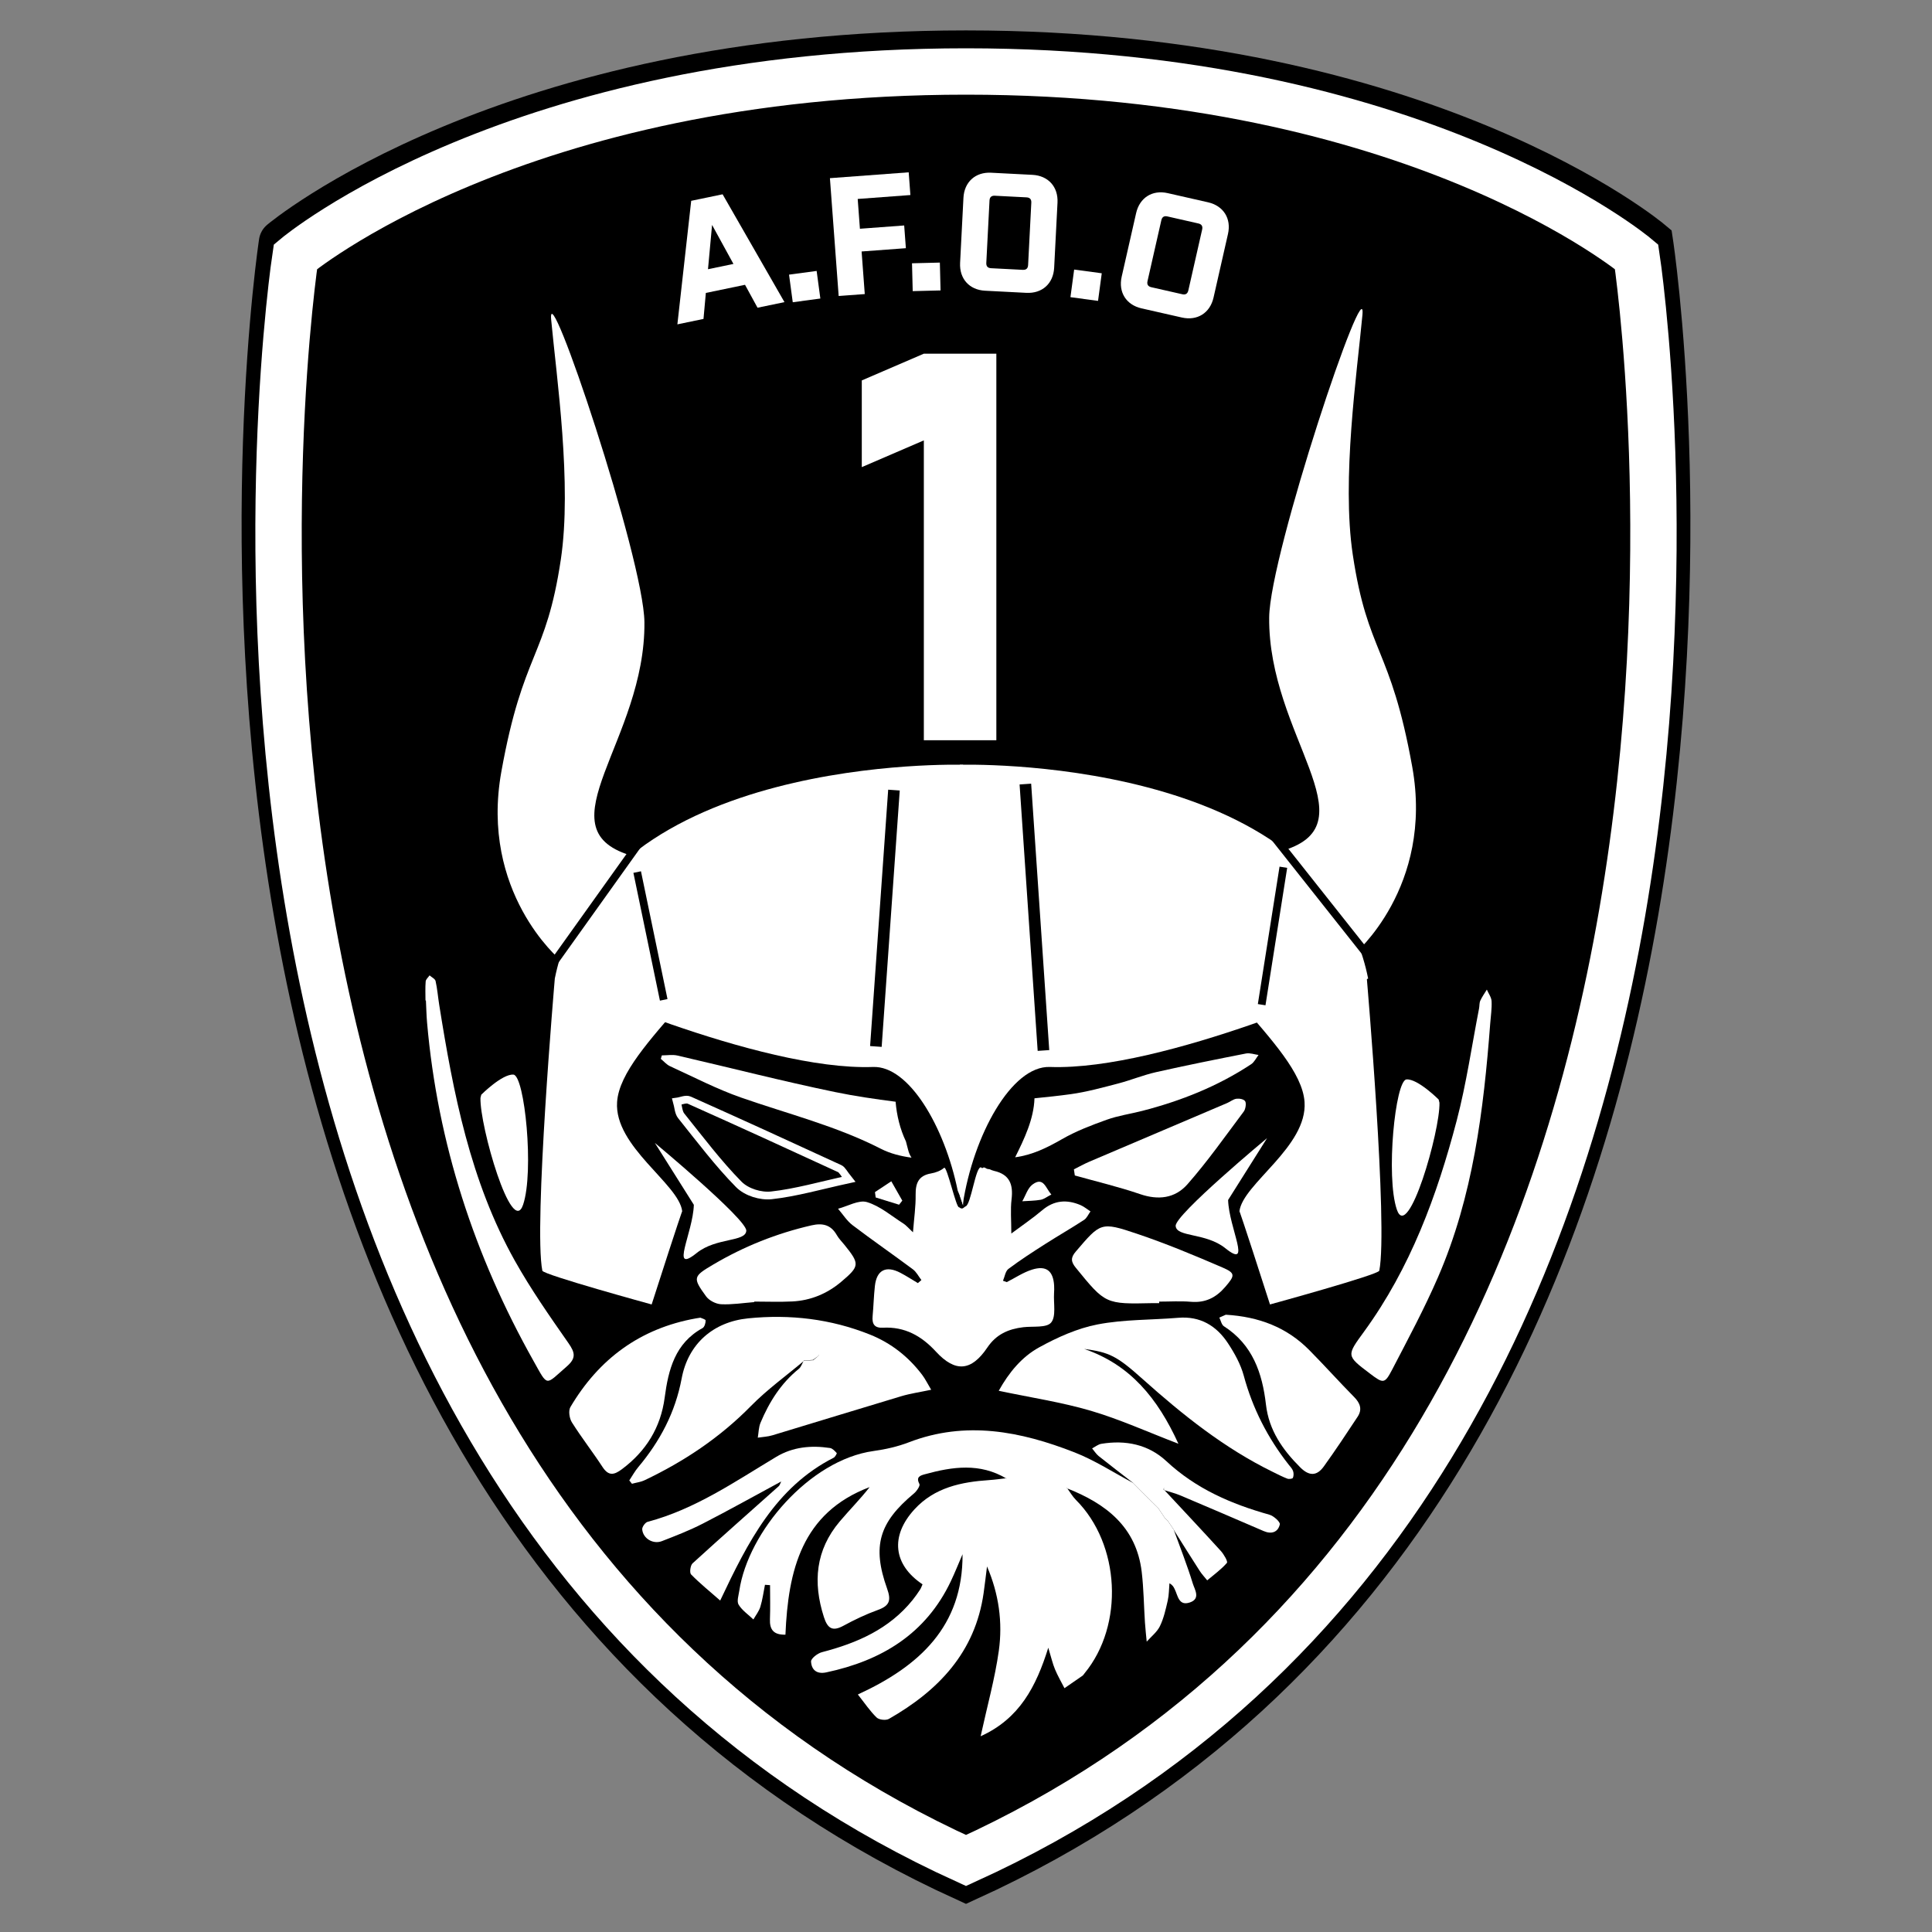<?xml version="1.0" encoding="utf-8"?>
<!-- Generator: Adobe Illustrator 16.0.3, SVG Export Plug-In . SVG Version: 6.00 Build 0)  -->
<!DOCTYPE svg PUBLIC "-//W3C//DTD SVG 1.1//EN" "http://www.w3.org/Graphics/SVG/1.1/DTD/svg11.dtd">
<svg version="1.1" id="Ebene_1" xmlns:x="http://ns.adobe.com/Extensibility/1.0/" xmlns:i="http://ns.adobe.com/AdobeIllustrator/10.0/" xmlns:graph="http://ns.adobe.com/Graphs/1.0/"
	 xmlns="http://www.w3.org/2000/svg" xmlns:xlink="http://www.w3.org/1999/xlink" x="0px" y="0px" width="500px" height="500px"
	 viewBox="0 0 500 500" enable-background="new 0 0 500 500" xml:space="preserve">
<rect x="0" y="0" width="500" height="500" fill="#808080" stroke="none"/>
<path fill-rule="evenodd" clip-rule="evenodd" stroke="#000000" stroke-width="12" stroke-miterlimit="10" d="M250,486.13
	C475.892,383.421,427.016,62.775,427.016,62.775S368.912,13.87,250,13.87
	c-118.914,0-177.016,48.906-177.016,48.906S24.107,383.421,250,486.13z"/>
<path fill-rule="evenodd" clip-rule="evenodd" stroke="#FFFFFF" stroke-width="12" stroke-miterlimit="10" d="M250,481.5
	C471.463,380.806,423.545,66.447,423.545,66.447S366.581,18.5,250,18.5
	S76.456,66.447,76.456,66.447S28.537,380.806,250,481.5z"/>
<path fill-rule="evenodd" clip-rule="evenodd" fill="#FFFFFF" d="M260.466,382.651
	c-6.837-4.102-13.953-3.086-21.101-1.117c-1.197,0.33-2.393,0.681-1.419,2.526
	c0.24,0.456-0.705,1.852-1.415,2.443c-9.002,7.501-10.895,13.598-6.947,24.637
	c1.096,3.063,0.624,4.425-2.374,5.509c-3.082,1.113-6.079,2.54-8.959,4.11
	c-2.89,1.572-4.111,0.579-5.025-2.263c-2.894-8.985-2.162-17.334,4.093-24.734
	c2.548-3.015,5.347-5.821,7.739-8.897c-17.599,6.648-21.088,21.611-21.787,38.187
	c-3.083,0.08-4.114-1.321-4.009-4.023c0.114-2.928,0.026-5.862,0.026-8.793
	c-0.438-0.031-0.877-0.061-1.316-0.091c-0.38,1.902-0.629,3.844-1.193,5.69
	c-0.356,1.168-1.183,2.192-1.799,3.279c-1.313-1.254-2.913-2.331-3.828-3.829
	c-0.521-0.85-0.002-2.396,0.179-3.61c2.273-15.214,18.164-33.854,34.734-36.152
	c3.104-0.43,6.247-1.137,9.165-2.261c14.711-5.658,28.921-2.836,42.848,2.607
	c5.286,2.067,10.137,5.248,15.186,7.918l-0.161-0.152
	c0.322,0.327,0.646,0.654,0.97,0.98l-0.154-0.152
	c0.326,0.326,0.651,0.651,0.977,0.978l-0.156-0.146
	c0.872,0.874,1.744,1.746,2.615,2.617l-0.145-0.147
	c0.325,0.323,0.651,0.648,0.978,0.971l-0.149-0.149
	c0.326,0.322,0.651,0.646,0.977,0.968l-0.149-0.151
	c0.324,0.321,0.648,0.643,0.97,0.964l-0.131-0.146
	c0.585,0.878,1.17,1.758,1.755,2.636l-0.121-0.139
	c0.323,0.318,0.646,0.636,0.968,0.955l-0.135-0.159
	c0.592,0.88,1.185,1.759,1.778,2.638l-0.151-0.167
	c1.66,4.6,3.468,9.157,4.896,13.828c0.47,1.531,2.099,3.924-0.744,4.896
	c-2.952,1.01-3.105-1.814-3.982-3.515c-0.238-0.464-0.435-0.95-1.318-1.437
	c-0.136,1.494-0.109,3.022-0.442,4.471c-0.517,2.248-1.023,4.565-2.021,6.618
	c-0.742,1.529-2.254,2.688-3.421,4.012c-0.154-1.663-0.35-3.325-0.458-4.99
	c-0.284-4.355-0.321-8.742-0.837-13.072c-1.393-11.697-9.314-17.679-19.408-21.651
	l-0.146,0.153l0.211-0.23c0.768,1.041,1.415,2.202,2.319,3.106
	c11.471,11.461,12.525,32.388,2.223,44.888c-0.175,0.211-0.316,0.469-0.532,0.623
	c-1.543,1.084-3.101,2.146-4.655,3.216c-0.83-1.631-1.763-3.22-2.461-4.904
	c-0.618-1.495-0.977-3.098-1.728-5.57c-3.16,10.104-7.455,18.361-17.507,22.914
	c1.716-7.869,3.699-14.932,4.705-22.129c1.028-7.356,0.009-14.707-3.054-21.82
	c-0.293,2.303-0.553,4.61-0.882,6.907c-2.195,15.343-11.695,25.229-24.509,32.552
	c-0.777,0.445-2.552,0.244-3.179-0.362c-1.723-1.671-3.082-3.718-4.856-5.956
	c15.946-7.328,27.206-17.652,27.093-36.301c-1.005,2.33-1.941,4.693-3.027,6.984
	c-6.492,13.66-17.935,20.555-32.23,23.592c-2.526,0.537-3.846-0.704-3.949-2.809
	c-0.038-0.784,1.692-2.126,2.823-2.418c9.071-2.355,17.373-5.957,23.445-13.482
	c0.688-0.851,1.316-1.752,1.92-2.667c0.288-0.435,0.453-0.951,0.663-1.41
	c-7.604-5.082-8.409-12.502-2.1-19.392c5.191-5.669,12.118-7.103,19.389-7.587
	c1.485-0.099,2.96-0.32,4.438-0.486l-0.175,0.266L260.466,382.651z"/>
<path fill-rule="evenodd" clip-rule="evenodd" fill="#FFFFFF" d="M279.632,311.875
	c-3.547-1.502-6.838-1.275-9.924,1.347c-2.403,2.042-5.035,3.813-7.979,6.014
	c0-3.427-0.262-6.182,0.063-8.867c0.461-3.798-0.479-6.418-4.505-7.339
	c-0.39-0.09-0.772-0.24-1.143-0.418c-0.72-0.123-0.559-0.013-1.179-0.377
	c-0.606-0.354-0.624,0.379-1.04-0.104c-1.408-0.567-2.646,9.82-4.057,10.087
	c-0.579,0.312-0.729,0.927-1.664,0.209c-0.723,0.357-3.145-10.839-3.875-10.197
	c-0.88,0.773-2.188,1.251-3.371,1.454c-3.254,0.557-4.035,2.536-3.992,5.545
	c0.043,3.018-0.406,6.044-0.688,9.694c-1.262-1.174-1.785-1.832-2.457-2.256
	c-3.1-1.971-6.041-4.536-9.44-5.562c-2.133-0.643-4.974,1.062-7.497,1.716
	c1.241,1.436,2.282,3.135,3.76,4.259c5.127,3.898,10.434,7.56,15.599,11.41
	c0.92,0.685,1.486,1.845,2.216,2.786c-0.305,0.264-0.61,0.526-0.914,0.788
	c-1.495-0.887-2.956-1.841-4.493-2.647c-3.744-1.971-6.168-0.75-6.628,3.373
	c-0.289,2.586-0.351,5.196-0.59,7.792c-0.185,2.019,0.416,3.146,2.682,3.026
	c5.612-0.292,9.915,2.077,13.698,6.186c5.03,5.459,9.174,5.086,13.315-1.062
	c2.31-3.427,5.461-4.787,9.288-5.248c2.494-0.302,6.009,0.219,7.205-1.198
	c1.348-1.596,0.609-4.957,0.762-7.55c0.041-0.684,0.067-1.374,0.022-2.056
	c-0.242-3.803-2.044-5.254-5.717-4.1c-2.29,0.72-4.364,2.128-6.536,3.228
	c-0.327-0.116-0.654-0.232-0.981-0.349c0.454-1.047,0.621-2.475,1.415-3.071
	c3.046-2.285,6.259-4.359,9.473-6.412c3.336-2.136,6.781-4.105,10.098-6.269
	c0.725-0.47,1.114-1.45,1.658-2.196
	C281.358,312.957,280.559,312.269,279.632,311.875z"/>
<path fill-rule="evenodd" clip-rule="evenodd" fill="#FFFFFF" d="M208.099,352.159
	c-4.605,3.876-9.544,7.425-13.744,11.7c-8.009,8.154-17.277,14.344-27.514,19.214
	c-1.015,0.482-2.191,0.623-3.293,0.924c-0.23-0.288-0.459-0.575-0.688-0.863
	c0.761-1.142,1.42-2.37,2.296-3.413c5.655-6.735,9.607-14.181,11.258-22.98
	c1.684-8.973,8.173-14.639,17.208-15.554c10.799-1.094,21.38,0.139,31.515,4.196
	c5.462,2.186,9.968,5.729,13.522,10.429c0.788,1.041,1.366,2.241,2.332,3.854
	c-2.977,0.632-5.399,0.974-7.718,1.666c-11.148,3.333-22.263,6.776-33.404,10.131
	c-1.203,0.362-2.501,0.409-3.755,0.602c0.224-1.296,0.216-2.688,0.711-3.868
	c2.251-5.372,5.296-10.207,9.905-13.94c0.615-0.498,0.879-1.429,1.306-2.159
	c0.782-0.051,1.565-0.102,2.349-0.152c0.508-0.377,1.016-0.755,1.524-1.134
	c-0.065-0.017-0.13-0.035-0.197-0.053c0.063-0.014,0.126-0.029,0.188-0.042
	c-0.031,0.066-0.063,0.132-0.096,0.197c-0.446,0.368-0.893,0.737-1.339,1.106
	C209.676,352.064,208.887,352.112,208.099,352.159z"/>
<path fill-rule="evenodd" clip-rule="evenodd" fill="#FFFFFF" d="M280.581,349.102
	c11.907,4.059,19.032,12.782,24.391,24.538c-8.021-3.072-15.182-6.331-22.652-8.529
	c-7.567-2.228-15.442-3.401-23.848-5.177c2.63-4.728,5.964-8.768,10.455-11.237
	c4.729-2.6,9.89-4.931,15.137-5.94c6.814-1.31,13.905-1.134,20.868-1.715
	c5.683-0.476,9.859,2.055,12.839,6.55c1.719,2.595,3.312,5.464,4.116,8.436
	c2.299,8.489,6.184,16.085,11.578,22.968c0.423,0.538,0.948,1.059,1.171,1.677
	c0.195,0.542,0.193,1.285-0.038,1.798c-0.111,0.247-1.023,0.361-1.443,0.2
	c-1.276-0.489-2.496-1.128-3.727-1.731c-12.575-6.143-23.356-14.784-33.717-24.046
	C288.975,350.869,287.106,349.979,280.581,349.102z"/>
<path fill-rule="evenodd" clip-rule="evenodd" fill="#FFFFFF" d="M385.669,264.86
	c-1.705,22.467-4.441,44.757-13.511,65.671
	c-3.533,8.148-7.753,16.008-11.854,23.898c-1.954,3.757-2.301,3.677-5.793,1.029
	c-6.135-4.646-6.046-4.581-1.472-10.867
	c11.968-16.441,18.867-35.184,23.959-54.605c2.496-9.517,3.894-19.321,5.781-28.998
	c0.131-0.67,0.049-1.42,0.321-2.019c0.458-1.003,1.12-1.915,1.694-2.864
	c0.433,1.003,1.176,1.995,1.227,3.019
	C386.118,261.026,385.81,262.947,385.669,264.86z"/>
<path fill-rule="evenodd" clip-rule="evenodd" fill="#FFFFFF" d="M322.465,272.642
	c-7.778,1.525-15.555,3.086-23.288,4.831c-3.319,0.75-6.502,2.079-9.801,2.936
	c-4.069,1.057-8.154,2.195-12.306,2.765c-3.106,0.429-6.226,0.75-9.347,1.065
	c-0.169,5.349-2.622,10.493-5.002,15.267c4.444-0.589,8.283-2.49,12.135-4.699
	c3.63-2.083,7.621-3.61,11.581-5.026c2.949-1.056,6.113-1.501,9.165-2.285
	c10.018-2.579,19.536-6.352,28.199-12.08c0.811-0.535,1.28-1.58,1.908-2.389
	C324.626,272.882,323.483,272.442,322.465,272.642z"/>
<path fill-rule="evenodd" clip-rule="evenodd" fill="#FFFFFF" d="M317.232,340.249
	c8.64,0.513,15.796,3.291,21.569,9.112c3.959,3.993,7.705,8.196,11.657,12.194
	c1.577,1.595,2.134,3.215,0.892,5.1c-2.851,4.33-5.722,8.653-8.748,12.861
	c-1.776,2.469-3.752,2.577-6.081,0.262c-4.592-4.574-8.123-9.62-8.89-16.255
	c-0.947-8.185-3.454-15.534-10.88-20.287c-0.62-0.396-0.802-1.48-1.188-2.246
	C316.271,340.676,316.979,340.362,317.232,340.249z"/>
<path fill-rule="evenodd" clip-rule="evenodd" fill="#FFFFFF" d="M235.013,297.55
	c-0.178-0.725-0.367-1.439-0.559-2.152c-1.528-3.193-2.384-6.752-2.673-10.271
	c-5.261-0.681-10.51-1.436-15.69-2.508c-13.661-2.823-27.183-6.315-40.78-9.447
	c-1.278-0.294-2.682-0.04-4.027-0.04l-0.264,0.9
	c0.791,0.646,1.49,1.495,2.389,1.905c6.089,2.785,12.071,5.905,18.372,8.108
	c12.137,4.242,24.654,7.351,36.211,13.27c2.377,1.218,5.148,1.917,7.906,2.286
	C235.515,299.025,235.208,298.349,235.013,297.55z"/>
<path fill-rule="evenodd" clip-rule="evenodd" fill="#FFFFFF" d="M181.258,341.014
	c0.313,0.155,1.351,0.426,1.356,0.721c0.015,0.668-0.287,1.695-0.792,1.972
	c-7.132,3.928-8.839,10.729-9.806,18.003c-1.028,7.743-4.813,13.855-11.082,18.532
	c-2.037,1.52-3.447,1.786-5.006-0.598c-2.551-3.901-5.431-7.588-7.915-11.528
	c-0.651-1.033-0.954-3.02-0.395-3.966c7.373-12.475,18.068-20.374,32.479-22.952
	C180.369,341.148,180.64,341.112,181.258,341.014z"/>
<path fill-rule="evenodd" clip-rule="evenodd" fill="#FFFFFF" d="M110.115,258.921
	c0-1.644-0.087-3.294,0.049-4.927c0.044-0.547,0.657-1.045,1.009-1.566
	c0.54,0.486,1.425,0.893,1.555,1.469c0.45,2,0.607,4.062,0.931,6.093
	c3.654,22.938,8.044,45.7,19.569,66.267c4.141,7.388,9.023,14.381,13.883,21.335
	c1.752,2.506,2.017,3.914-0.455,6.063c-5.618,4.881-4.744,5.389-8.58-1.438
	c-15.317-27.257-24.821-56.334-27.55-87.547c-0.166-1.909-0.204-3.83-0.3-5.748
	C110.189,258.922,110.152,258.921,110.115,258.921z"/>
<path fill-rule="evenodd" clip-rule="evenodd" fill="#FFFFFF" d="M195.191,336.984
	c-2.861,0.221-5.735,0.688-8.579,0.551c-1.35-0.067-3.096-0.96-3.882-2.045
	c-3.508-4.832-3.371-5.138,1.858-8.228c7.94-4.688,16.397-8.065,25.399-10.135
	c2.896-0.665,5.049-0.171,6.577,2.514c0.535,0.938,1.336,1.725,2.021,2.577
	c3.94,4.898,3.922,5.449-0.854,9.491c-3.655,3.093-7.917,4.87-12.705,5.107
	c-3.271,0.165-6.556,0.032-9.834,0.032
	C195.192,336.896,195.191,336.94,195.191,336.984z"/>
<path fill-rule="evenodd" clip-rule="evenodd" fill="#FFFFFF" d="M299.994,337.249
	c-0.549,0-1.095-0.01-1.644,0.001c-12.289,0.276-12.259,0.252-19.92-9.14
	c-1.265-1.552-1.402-2.592-0.022-4.204c6.41-7.485,6.446-7.773,15.826-4.614
	c7.503,2.524,14.839,5.585,22.115,8.72c3.46,1.492,3.243,2.121,0.774,5.004
	c-2.406,2.812-5.168,4.204-8.926,3.884c-2.716-0.23-5.468-0.044-8.204-0.044
	C299.994,336.987,299.994,337.119,299.994,337.249z"/>
<path fill-rule="evenodd" clip-rule="evenodd" fill="#FFFFFF" d="M186.384,414.221
	c-2.751-2.412-5.28-4.456-7.537-6.762c-0.433-0.445-0.186-2.342,0.389-2.868
	c7.373-6.729,14.865-13.327,22.311-19.978c0.254-0.228,0.341-0.644,0.625-1.205
	c-6.924,3.737-13.552,7.445-20.305,10.91c-3.404,1.746-7,3.141-10.574,4.527
	c-2.274,0.881-4.882-0.685-5.09-3.046c-0.055-0.627,0.779-1.785,1.404-1.953
	c12.288-3.259,22.592-10.403,33.276-16.812c4.315-2.589,9.046-3.022,13.914-2.293
	c0.646,0.098,1.254,0.774,1.746,1.307c0.085,0.096-0.399,1.005-0.791,1.206
	C200.695,384.942,193.589,398.997,186.384,414.221z"/>
<path fill-rule="evenodd" clip-rule="evenodd" fill="#FFFFFF" d="M293.261,383.787
	c-2.979-2.312-5.979-4.599-8.923-6.954c-0.668-0.538-1.14-1.321-1.702-1.99
	c0.796-0.409,1.555-1.046,2.395-1.186c6.274-1.033,12.164,0.148,16.842,4.508
	c7.647,7.128,16.79,11.08,26.654,13.84c1.104,0.308,2.833,1.878,2.691,2.501
	c-0.463,2.027-2.138,2.614-4.172,1.739c-7.149-3.079-14.297-6.161-21.467-9.188
	c-1.437-0.607-2.969-0.984-4.457-1.466c0.052-0.162,0.103-0.324,0.155-0.487
	c-0.05,0.039-0.144,0.085-0.14,0.114c0.015,0.104,0.063,0.202,0.1,0.301
	c4.911,5.277,9.857,10.525,14.706,15.861c0.787,0.865,1.877,2.751,1.583,3.091
	c-1.474,1.705-3.361,3.052-5.104,4.523c-0.648-0.809-1.372-1.568-1.933-2.437
	c-2.26-3.507-4.468-7.048-6.695-10.575l0.151,0.167
	c-0.594-0.879-1.187-1.758-1.778-2.638l0.135,0.159
	c-0.321-0.319-0.645-0.637-0.968-0.955l0.121,0.139
	c-0.585-0.878-1.17-1.758-1.755-2.636l0.131,0.146
	c-0.324-0.321-0.646-0.643-0.97-0.964l0.149,0.151
	c-0.325-0.322-0.65-0.646-0.977-0.968l0.149,0.149
	c-0.326-0.322-0.652-0.647-0.978-0.971l0.145,0.147
	c-0.871-0.871-1.743-1.743-2.615-2.617l0.156,0.146
	c-0.325-0.326-0.65-0.651-0.977-0.978l0.154,0.152
	c-0.323-0.326-0.647-0.653-0.97-0.98L293.261,383.787z"/>
<path fill-rule="evenodd" clip-rule="evenodd" stroke="#FFFFFF" stroke-width="2" stroke-miterlimit="10" d="
	M219.615,305.228c-7.318,1.591-13.594,3.422-19.964,4.127
	c-2.772,0.304-6.43-0.782-8.469-2.852c-5.342-5.425-10.056-11.69-14.904-17.746
	c-0.695-0.87-0.752-2.429-1.105-3.671c1.081-0.144,2.319-0.765,3.217-0.364
	c13.009,5.812,25.976,11.745,38.929,17.722
	C217.97,302.742,218.396,303.712,219.615,305.228z"/>
<path fill-rule="evenodd" clip-rule="evenodd" fill="#FFFFFF" d="M277.924,302.626
	c1.331-0.664,2.643-1.403,4.003-1.985c11.887-5.073,23.784-10.119,35.676-15.183
	c0.812-0.346,1.576-1.005,2.401-1.105c0.758-0.093,1.913,0.094,2.253,0.668
	c0.322,0.547,0.087,2.027-0.364,2.631c-4.777,6.369-9.396,12.95-14.588,18.843
	c-3.269,3.707-7.639,4.119-12.22,2.553c-5.563-1.904-11.272-3.248-16.922-4.837
	C278.083,303.683,278.003,303.153,277.924,302.626z"/>
<path fill-rule="evenodd" clip-rule="evenodd" fill="#FFFFFF" d="M272.092,309.138
	c-1.126,0.579-1.902,1.211-2.759,1.364c-1.564,0.277-3.176,0.271-4.769,0.382
	c0.858-1.473,1.387-3.394,2.644-4.327
	C270.071,304.43,270.586,307.468,272.092,309.138z"/>
<path fill-rule="evenodd" clip-rule="evenodd" fill="#FFFFFF" d="M226.439,308.514
	c1.409-0.932,2.818-1.864,4.229-2.797c0.948,1.668,1.898,3.335,2.847,5.004
	c-0.277,0.353-0.555,0.704-0.833,1.057c-2.018-0.626-4.037-1.25-6.055-1.876
	C226.564,309.438,226.501,308.975,226.439,308.514z"/>
<path fill-rule="evenodd" clip-rule="evenodd" fill="#FFFFFF" d="M247.854,308.12
	c0.418,0.95,0.782,1.926,1.089,2.91c0.101,0.322,0.202,0.655,0.302,0.99
	v-114.097c0,0-94.015-2.911-105.662,55.328c0,0,52.745,23.938,82.366,22.88
	C235.195,275.801,244.433,291.456,247.854,308.12z"/>
<path fill-rule="evenodd" clip-rule="evenodd" fill="#FFFFFF" d="M248.413,197.923v111.559
	c0.192,0.513,0.369,1.03,0.53,1.548c0.072,0.229,0.141,0.464,0.215,0.701
	c2.736-17.938,12.642-35.954,22.552-35.601
	c29.622,1.059,82.365-22.88,82.365-22.88
	C342.429,195.012,248.413,197.923,248.413,197.923z"/>
<path fill-rule="evenodd" clip-rule="evenodd" fill="#FFFFFF" d="M144.832,248.26
	c0,0-20.695-17.369-15.08-48.568c5.616-31.199,11.539-29.182,15.392-54.911
	c2.912-19.448-1.085-46.93-2.496-61.983
	c-1.248-13.312,23.96,61.853,24.127,78.207c0.312,30.575-26.623,53.247-3.743,60.319
	"/>
<path fill-rule="evenodd" clip-rule="evenodd" fill="#FFFFFF" d="M350.406,247.012
	c0,0,20.696-17.368,15.08-48.567c-5.615-31.2-11.538-29.183-15.391-54.911
	c-2.913-19.447,1.085-46.93,2.496-61.983
	c1.247-13.312-23.961,61.853-24.128,78.207
	c-0.312,30.575,26.623,53.247,3.744,60.319"/>
<path fill-rule="evenodd" clip-rule="evenodd" d="M175.095,338.218"/>
<path fill-rule="evenodd" clip-rule="evenodd" fill="#FFFFFF" d="M143.584,253.251
	c0,0-5.526,64.09-3.225,75.607c0.208,1.039,28.288,8.735,28.288,8.735
	c7.487-23.297,7.904-24.128,7.904-24.128c-0.832-7.072-17.652-16.728-16.848-28.287
	c1.04-14.976,32.239-34.528,33.072-55.744
	C193.606,208.219,144.936,251.066,143.584,253.251z"/>
<path fill-rule="evenodd" clip-rule="evenodd" fill="#FFFFFF" d="M353.734,253.251
	c0,0,5.526,64.09,3.224,75.607c-0.207,1.039-28.286,8.735-28.286,8.735
	c-7.487-23.297-7.905-24.128-7.905-24.128c0.832-7.072,17.652-16.728,16.848-28.287
	c-1.039-14.976-32.239-34.528-33.071-55.744
	C303.712,208.219,352.383,251.066,353.734,253.251z"/>
<path fill-rule="evenodd" clip-rule="evenodd" fill="#FFFFFF" d="M124.552,283.307
	c0,0,5.408-5.408,8.319-5.199c2.913,0.207,5.409,25.167,2.497,33.695
	c-2.912,8.527-11.232-20.385-11.024-27.663"/>
<path fill-rule="evenodd" clip-rule="evenodd" fill="#FFFFFF" d="M372.322,284.555
	c0,0-5.407-5.409-8.32-5.199c-2.911,0.206-5.407,25.165-2.496,33.695
	c2.913,8.528,11.232-20.385,11.025-27.665"/>
<path fill-rule="evenodd" clip-rule="evenodd" d="M191.656,313.518"/>
<path fill-rule="evenodd" clip-rule="evenodd" d="M168.231,295.787c0,0,23.812,19.806,23.659,22.723
	c-0.156,2.964-7.799,1.716-12.843,5.772c-7.023,5.646-0.937-5.201-0.729-12.479"/>
<path fill-rule="evenodd" clip-rule="evenodd" fill="#FFFFFF" d="M327.922,294.539
	c0,0-23.812,19.807-23.659,22.723c0.155,2.964,7.8,1.716,12.842,5.771
	c7.022,5.646,0.938-5.2,0.729-12.479"/>
<g>
	<path fill="#FFFFFF" d="M257.854,191.58h-18.765v-77.608l-16.059,6.92V98.453l16.059-6.919
		h18.765V191.58z"/>
</g>
<path fill-rule="evenodd" clip-rule="evenodd" fill="#FFFFFF" d="M169.479,295.787
	c0,0,23.812,19.806,23.659,22.723c-0.156,2.964-7.8,1.716-12.843,5.772
	c-7.023,5.646-0.937-5.201-0.729-12.479"/>
<g>
	<rect x="-153" y="18" fill-rule="evenodd" clip-rule="evenodd" fill="none" width="9" height="0"/>
</g>
<g>
</g>
<g>
	<path fill-rule="evenodd" clip-rule="evenodd" fill="none" d="M172.185,85.295
		c0,0,77.789-24.868,154.334,3.328"/>
	<path fill="#FFFFFF" d="M203.021,78.19l-6.972,1.447l-3.239-5.93l-10.137,2.104
		l-0.61,6.729l-6.758,1.403l3.578-31.973l8.126-1.687L203.021,78.19z
		 M183.228,69.674l6.586-1.368l-5.531-10.094L183.228,69.674z"/>
	<path fill="#FFFFFF" d="M204.202,71.077l7.143-0.961l0.962,7.143l-7.143,0.962
		L204.202,71.077z"/>
	<path fill="#FFFFFF" d="M214.783,46.109l20.388-1.514l0.437,5.881l-13.635,1.013
		l0.573,7.711l11.457-0.851l0.437,5.881l-11.457,0.851l0.818,11.022l-6.752,0.501
		L214.783,46.109z"/>
	<path fill="#FFFFFF" d="M236.028,68.138l7.206-0.181l0.181,7.206l-7.206,0.181
		L236.028,68.138z"/>
	<path fill="#FFFFFF" d="M265.615,75.787l-10.688-0.55c-4.058-0.208-6.665-3.098-6.454-7.199
		l0.866-16.839c0.211-4.101,3.1-6.708,7.157-6.499l10.689,0.549
		c4.1,0.211,6.707,3.101,6.496,7.201l-0.865,16.839
		C272.605,73.391,269.715,75.998,265.615,75.787z M266.902,52.452
		c0.045-0.873-0.369-1.331-1.242-1.376l-8.201-0.422
		c-0.873-0.045-1.33,0.369-1.375,1.242l-0.83,16.141
		c-0.045,0.873,0.369,1.331,1.24,1.376l8.201,0.422
		c0.873,0.045,1.332-0.369,1.377-1.242L266.902,52.452z"/>
	<path fill="#FFFFFF" d="M277.99,69.763l7.143,0.962l-0.961,7.143l-7.143-0.962
		L277.99,69.763z"/>
	<path fill="#FFFFFF" d="M305.857,82.172l-10.438-2.37c-3.963-0.9-6.037-4.193-5.127-8.198
		l3.734-16.444c0.908-4.005,4.201-6.079,8.164-5.18l10.438,2.371
		c4.004,0.909,6.08,4.203,5.17,8.207l-3.734,16.445
		C313.154,81.006,309.861,83.081,305.857,82.172z M311.117,59.398
		c0.193-0.852-0.135-1.375-0.986-1.568l-8.01-1.819
		c-0.852-0.193-1.375,0.136-1.568,0.988l-3.58,15.763
		c-0.193,0.852,0.137,1.375,0.988,1.568l8.01,1.819
		c0.852,0.193,1.375-0.136,1.568-0.988L311.117,59.398z"/>
</g>
<line fill="none" stroke="#000000" stroke-width="3" stroke-miterlimit="10" x1="231.357" y1="204.476" x2="226.678" y2="270.826"/>
<line fill="none" stroke="#000000" stroke-width="3" stroke-miterlimit="10" x1="265.366" y1="202.916" x2="270.045" y2="271.865"/>
<line fill="none" stroke="#000000" stroke-width="2" stroke-miterlimit="10" x1="332.132" y1="224.443" x2="326.517" y2="260.01"/>
<line fill="none" stroke="#000000" stroke-width="2" stroke-miterlimit="10" x1="164.903" y1="225.691" x2="171.767" y2="258.763"/>
<line fill="none" stroke="#000000" stroke-width="2" stroke-miterlimit="10" x1="142.647" y1="250.027" x2="165.527" y2="217.995"/>
<line fill="none" stroke="#000000" stroke-width="2" stroke-miterlimit="10" x1="355.22" y1="248.778" x2="329.846" y2="216.747"/>
<g>
</g>
<g>
</g>
<g>
</g>
<g>
</g>
<g>
</g>
<g>
</g>
<g>
</g>
<g>
</g>
<g>
</g>
<g>
</g>
<g>
</g>
<g>
</g>
<g>
</g>
<g>
</g>
<g>
</g>
</svg>
